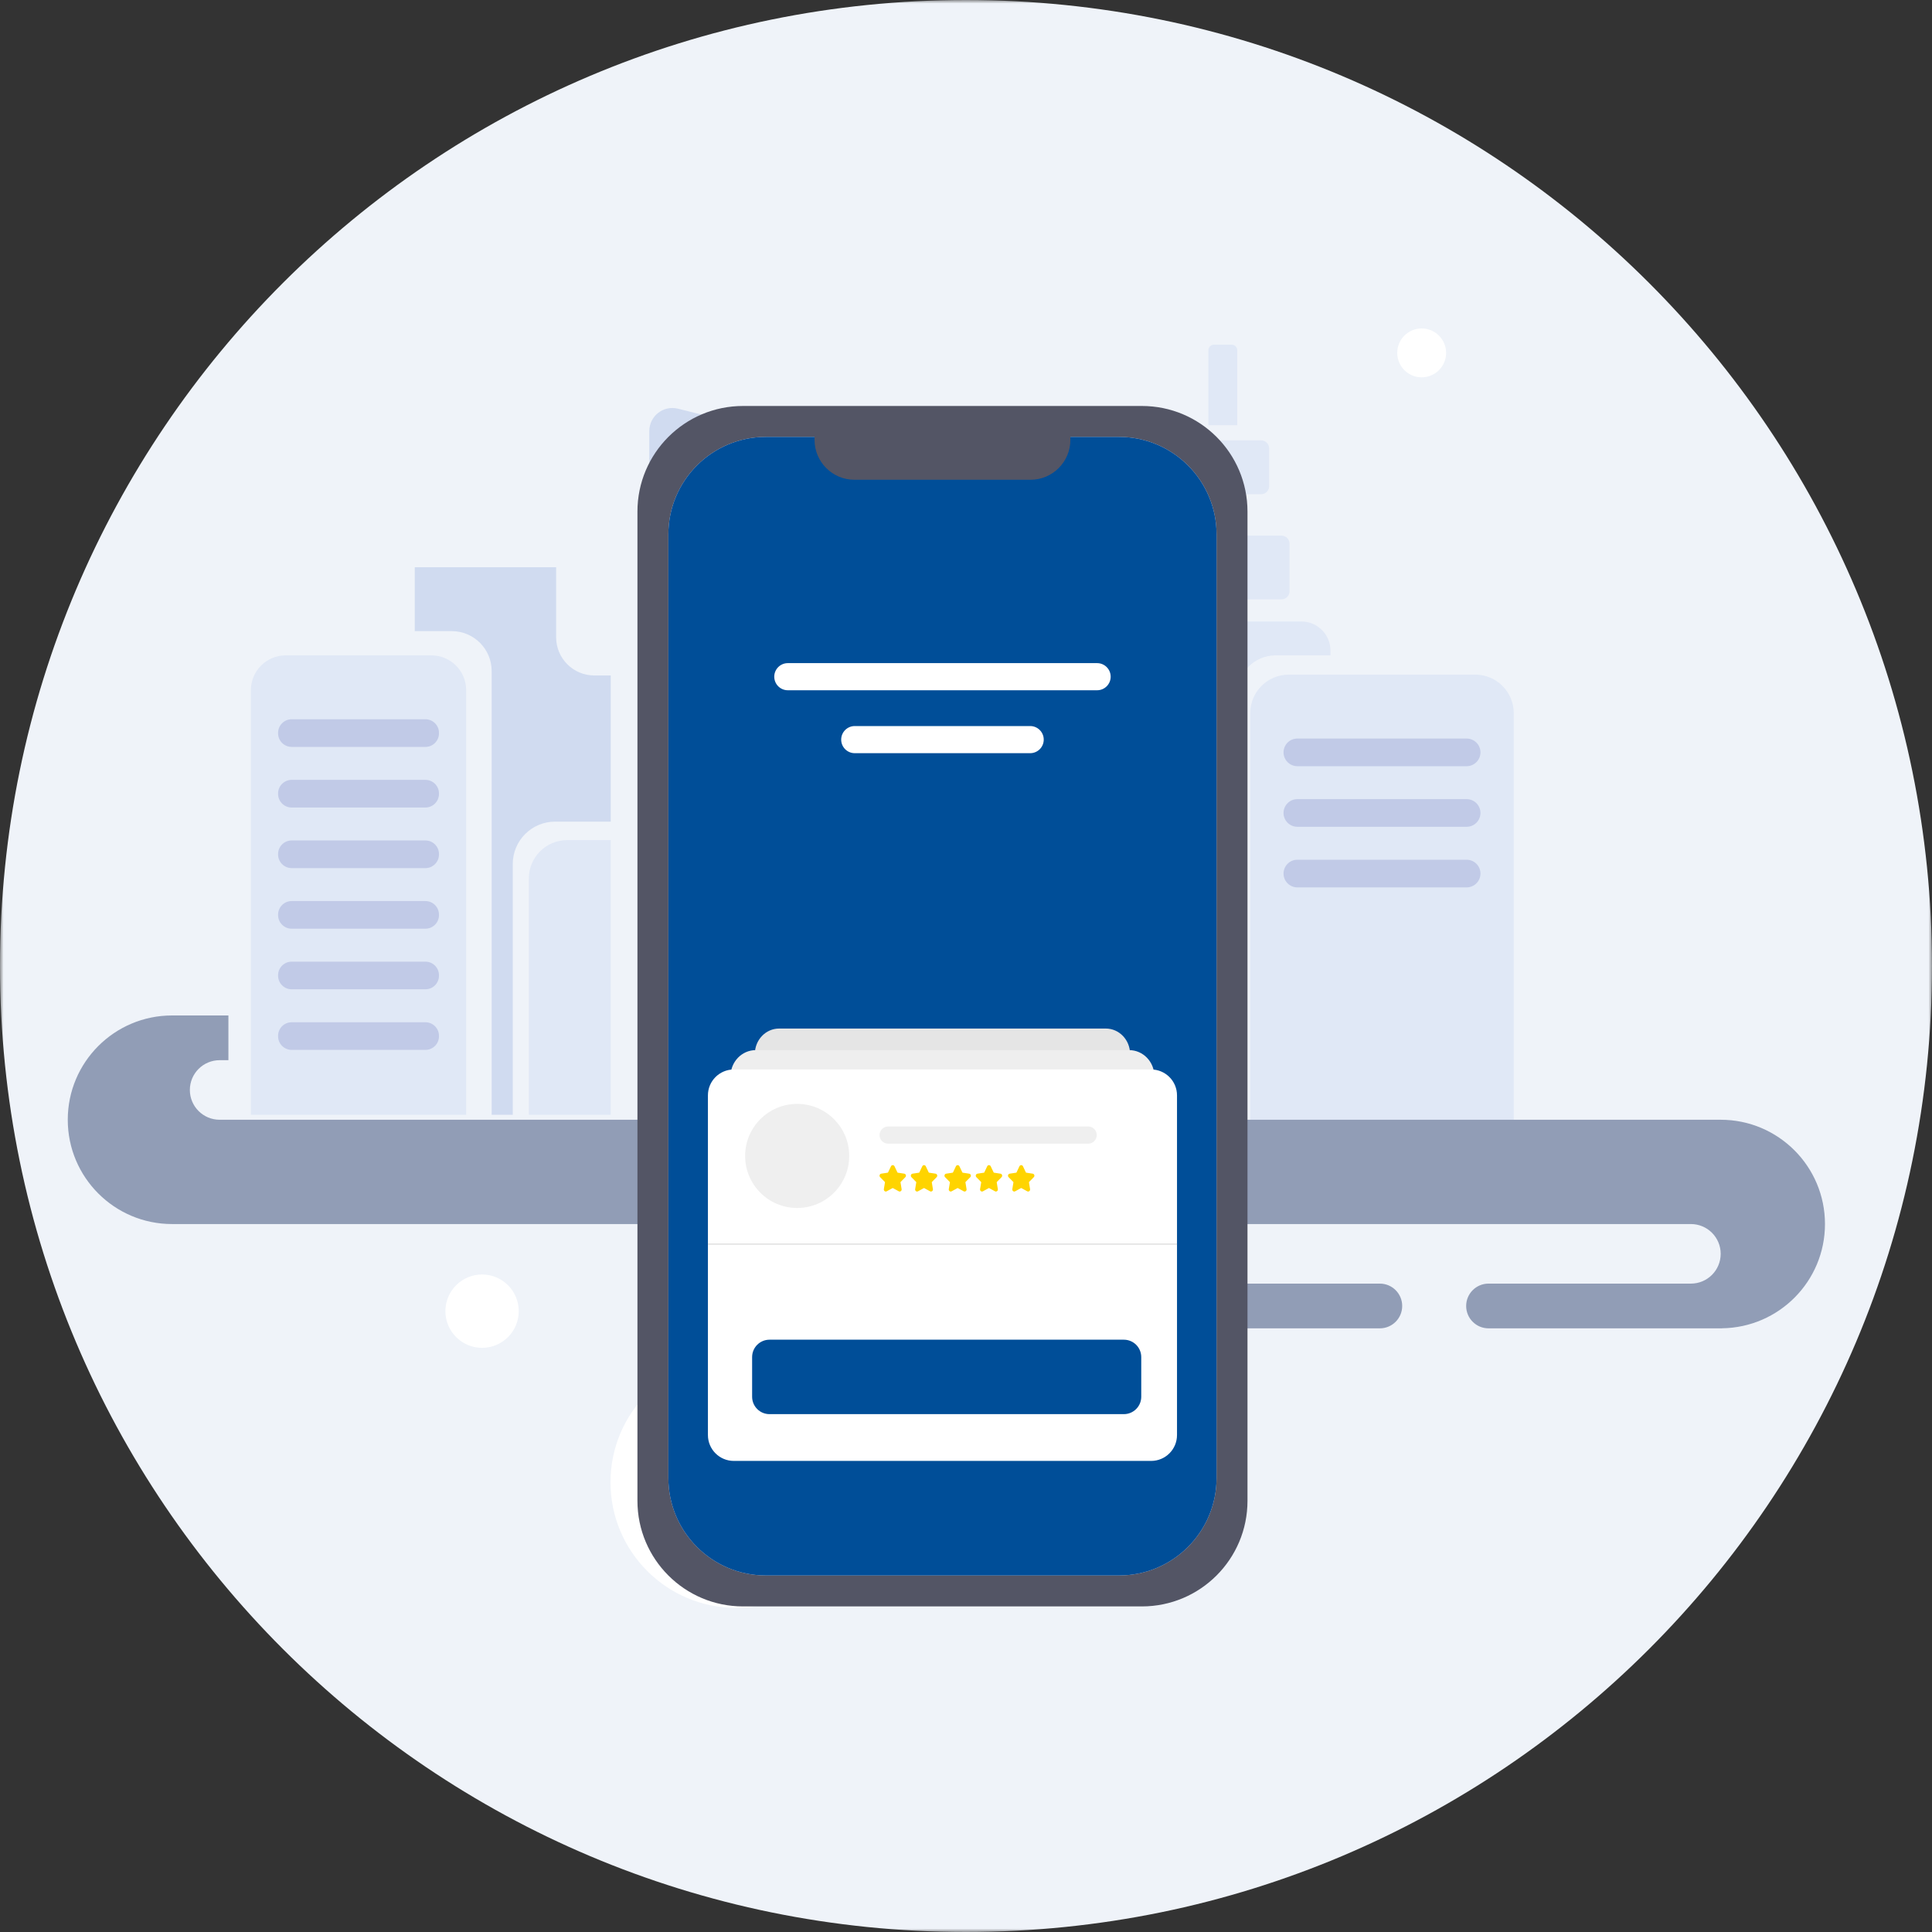 <svg viewBox="0 0 278 278" fill="none" xmlns="http://www.w3.org/2000/svg" xmlns:anim="http://www.w3.org/2000/anim" anim="" anim:transform-origin="50% 50%" anim:duration="0.5" anim:ease="power1.inOut">
  <rect x="0" y="0" width="278" height="278" fill="#333333" stroke="none"/>
  <g id="402de027501fddd794207965a037feb6">
    <g id="379c6092ba1dea99c7f38199460d7611">
      <g id="da270e3c8cab3437201f3efd1992ceb2">
        <mask id="2bb69bd63ad121be534075cac1a9e58e" style="mask-type:alpha" maskUnits="userSpaceOnUse" x="0" y="0" width="278" height="278">
          <path id="aa758707565c69730d3b2208b5cd32d5" fill-rule="evenodd" clip-rule="evenodd" d="M0 0H278V278H0V0Z" fill="white"></path>
        </mask>
        <g mask="url(#2bb69bd63ad121be534075cac1a9e58e)">
          <path id="d2e2a50e16a986a16306f8a494b97134" fill-rule="evenodd" clip-rule="evenodd" d="M139 0C62.233 0 0 62.233 0 139C0 215.768 62.233 278 139 278C215.767 278 278 215.768 278 139C278 62.233 215.767 0 139 0" fill="#EFF3F9"></path>
        </g>
      </g>
      <path id="07a24f5495e26e98cc70602635b4440d" fill-rule="evenodd" clip-rule="evenodd" d="M105.924 231.359V231.359C95.94 231.359 87.846 223.265 87.846 213.281C87.846 203.297 95.94 195.203 105.924 195.203C115.908 195.203 124.002 203.297 124.002 213.281C124.002 223.265 115.908 231.359 105.924 231.359" fill="white"></path>
      <path id="d1cb2adc00d56742a37377c1b8fc8792" fill-rule="evenodd" clip-rule="evenodd" d="M69.366 193.943V193.943C66.452 193.943 64.09 191.581 64.09 188.666C64.09 185.752 66.452 183.389 69.366 183.389C72.281 183.389 74.643 185.752 74.643 188.666C74.643 191.581 72.281 193.943 69.366 193.943" fill="white"></path>
      <path id="3d9c0a502a9af8a213bd1467736e5fa0" fill-rule="evenodd" clip-rule="evenodd" d="M155.908 220.314V220.314C153.966 220.314 152.392 218.739 152.392 216.797C152.392 214.855 153.966 213.281 155.908 213.281C157.85 213.281 159.424 214.855 159.424 216.797C159.424 218.739 157.85 220.314 155.908 220.314" fill="white"></path>
      <path id="ef7f68b23165162ae230f2a3ab588c88" fill-rule="evenodd" clip-rule="evenodd" d="M204.568 54.293V54.293C202.626 54.293 201.052 52.719 201.052 50.777C201.052 48.835 202.626 47.261 204.568 47.261C206.51 47.261 208.084 48.835 208.084 50.777C208.084 52.719 206.51 54.293 204.568 54.293" fill="white"></path>
      <path id="769a8db1586f5677ff7910ca7713b7b4" fill-rule="evenodd" clip-rule="evenodd" d="M183.568 94.301H191.441V93.616C191.441 91.302 189.566 89.427 187.252 89.427H164.655C162.341 89.427 160.466 91.302 160.466 93.616V160.412H178.028V99.841C178.028 96.781 180.509 94.301 183.568 94.301" fill="#E0E8F6"></path>
      <mask id="01ebc21132abf174a7d507a5926e9c2f" style="mask-type:alpha" maskUnits="userSpaceOnUse" x="0" y="0" width="278" height="278">
        <path id="40681aab8368e3a133871cc85d472777" fill-rule="evenodd" clip-rule="evenodd" d="M0 278H278V0H0V278Z" fill="white"></path>
      </mask>
      <g mask="url(#01ebc21132abf174a7d507a5926e9c2f)">
        <path id="7d3ba449fe0912fb9b89fffaf5ac02ad" fill-rule="evenodd" clip-rule="evenodd" d="M136.691 160.412H155.897V102.622H136.691V160.412Z" fill="#D0DBF0"></path>
        <path id="fdce1559baa1f202278bdb4335d6b1ac" fill-rule="evenodd" clip-rule="evenodd" d="M184.389 86.25H167.519C166.873 86.25 166.351 85.727 166.351 85.083V78.237C166.351 77.593 166.873 77.07 167.519 77.07H184.389C185.034 77.07 185.556 77.593 185.556 78.237V85.083C185.556 85.727 185.034 86.25 184.389 86.25" fill="#E0E8F6"></path>
        <path id="b34adace40423ac16d9e02e40fda45fc" fill-rule="evenodd" clip-rule="evenodd" d="M132.53 160.412H93.43V62.028C93.43 59.869 95.459 58.284 97.554 58.807L130.013 66.904C131.493 67.273 132.53 68.601 132.53 70.125V160.412Z" fill="#D0DBF0"></path>
        <path id="aeda31f69cf7ab1ca1b67198ab733ef2" fill-rule="evenodd" clip-rule="evenodd" d="M76.097 160.413V126.406C76.097 123.356 78.569 120.884 81.619 120.884H87.882V160.413H76.097Z" fill="#E0E8F6"></path>
        <path id="631aab139f1d59d76fc8fba3d2907d79" fill-rule="evenodd" clip-rule="evenodd" d="M174.567 153.94V153.94C173.757 153.94 173.1 153.284 173.1 152.474V100.852C173.1 100.043 173.757 99.386 174.567 99.386C175.377 99.386 176.033 100.043 176.033 100.852V152.474C176.033 153.284 175.377 153.94 174.567 153.94" fill="#C0CBE2"></path>
        <path id="62f79827b3ade44f4795f7c0f3cb204c" fill-rule="evenodd" clip-rule="evenodd" d="M166.43 153.94V153.94C165.62 153.94 164.964 153.284 164.964 152.474V100.852C164.964 100.043 165.62 99.386 166.43 99.386C167.24 99.386 167.896 100.043 167.896 100.852V152.474C167.896 153.284 167.24 153.94 166.43 153.94" fill="#C0CBE2"></path>
        <path id="15de6063f64bcb4c4c5adc3c2ee1aaa8" fill-rule="evenodd" clip-rule="evenodd" d="M125.115 81.66H101.966C100.698 81.66 99.672 80.632 99.672 79.365C99.672 78.097 100.698 77.07 101.966 77.07H125.115C126.383 77.07 127.41 78.097 127.41 79.365C127.41 80.632 126.383 81.66 125.115 81.66" fill="#C1CAE7"></path>
        <path id="a1b07634b507da146313751a0f2caa39" fill-rule="evenodd" clip-rule="evenodd" d="M125.115 91.722H101.966C100.698 91.722 99.672 90.694 99.672 89.427C99.672 88.159 100.698 87.132 101.966 87.132H125.115C126.383 87.132 127.41 88.159 127.41 89.427C127.41 90.694 126.383 91.722 125.115 91.722" fill="#C1CAE7"></path>
        <path id="b05d60bfb43651668acff0958568b559" fill-rule="evenodd" clip-rule="evenodd" d="M125.115 101.784H101.966C100.698 101.784 99.672 100.756 99.672 99.489C99.672 98.221 100.698 97.194 101.966 97.194H125.115C126.383 97.194 127.41 98.221 127.41 99.489C127.41 100.756 126.383 101.784 125.115 101.784" fill="#C1CAE7"></path>
        <path id="0773cdf05bb9b3f7a075555ed5e11815" fill-rule="evenodd" clip-rule="evenodd" d="M125.115 111.846H101.966C100.698 111.846 99.672 110.818 99.672 109.55C99.672 108.282 100.698 107.256 101.966 107.256H125.115C126.383 107.256 127.41 108.282 127.41 109.55C127.41 110.818 126.383 111.846 125.115 111.846" fill="#C1CAE7"></path>
        <path id="304ed2128d368d484e6124d42be53640" fill-rule="evenodd" clip-rule="evenodd" d="M125.115 121.908H101.966C100.698 121.908 99.672 120.88 99.672 119.613C99.672 118.345 100.698 117.317 101.966 117.317H125.115C126.383 117.317 127.41 118.345 127.41 119.613C127.41 120.88 126.383 121.908 125.115 121.908" fill="#C1CAE7"></path>
        <path id="b6eb5ffa39f8867075b4fc3ed66bb7b6" fill-rule="evenodd" clip-rule="evenodd" d="M125.115 131.969H101.966C100.698 131.969 99.672 130.942 99.672 129.675C99.672 128.407 100.698 127.379 101.966 127.379H125.115C126.383 127.379 127.41 128.407 127.41 129.675C127.41 130.942 126.383 131.969 125.115 131.969" fill="#C1CAE7"></path>
        <path id="837f695d7b6b5e1bc9e6f17a8e5364f9" fill-rule="evenodd" clip-rule="evenodd" d="M125.115 142.032H101.966C100.698 142.032 99.672 141.004 99.672 139.737C99.672 138.469 100.698 137.441 101.966 137.441H125.115C126.383 137.441 127.41 138.469 127.41 139.737C127.41 141.004 126.383 142.032 125.115 142.032" fill="#C1CAE7"></path>
        <path id="a4a145557e1b86a0d5c100a01acc6c65" fill-rule="evenodd" clip-rule="evenodd" d="M125.115 152.093H101.966C100.698 152.093 99.672 151.066 99.672 149.798C99.672 148.53 100.698 147.503 101.966 147.503H125.115C126.383 147.503 127.41 148.53 127.41 149.798C127.41 151.066 126.383 152.093 125.115 152.093" fill="#C1CAE7"></path>
        <path id="f4d95ea1512c2407726bf664c42bdda8" fill-rule="evenodd" clip-rule="evenodd" d="M67.078 160.412H36.102V99.308C36.102 96.542 38.344 94.301 41.11 94.301H62.071C64.836 94.301 67.078 96.542 67.078 99.308V160.412Z" fill="#E0E8F6"></path>
        <path id="e7b0656469f86d6ae371d29755a6ccc9" fill-rule="evenodd" clip-rule="evenodd" d="M61.214 107.475H41.968C40.89 107.475 40.016 106.602 40.016 105.524V105.45C40.016 104.372 40.89 103.497 41.968 103.497H61.214C62.291 103.497 63.165 104.372 63.165 105.45V105.524C63.165 106.602 62.291 107.475 61.214 107.475" fill="#C1CAE7"></path>
        <path id="dbc18c70a50b19efff5d29167e7fa2d8" fill-rule="evenodd" clip-rule="evenodd" d="M61.214 116.195H41.968C40.89 116.195 40.016 115.321 40.016 114.243V114.169C40.016 113.091 40.89 112.217 41.968 112.217H61.214C62.291 112.217 63.165 113.091 63.165 114.169V114.243C63.165 115.321 62.291 116.195 61.214 116.195" fill="#C1CAE7"></path>
        <path id="727fccd9fce165140d42ce61929c1c04" fill-rule="evenodd" clip-rule="evenodd" d="M61.214 124.914H41.968C40.89 124.914 40.016 124.04 40.016 122.962V122.888C40.016 121.81 40.89 120.936 41.968 120.936H61.214C62.291 120.936 63.165 121.81 63.165 122.888V122.962C63.165 124.04 62.291 124.914 61.214 124.914" fill="#C1CAE7"></path>
        <path id="dec893f1bba8393f37acdfce41e0a6f3" fill-rule="evenodd" clip-rule="evenodd" d="M61.214 133.633H41.968C40.89 133.633 40.016 132.759 40.016 131.682V131.607C40.016 130.529 40.89 129.655 41.968 129.655H61.214C62.291 129.655 63.165 130.529 63.165 131.607V131.682C63.165 132.759 62.291 133.633 61.214 133.633" fill="#C1CAE7"></path>
        <path id="f40583faa4adf35c889d96c8a4e1932d" fill-rule="evenodd" clip-rule="evenodd" d="M61.214 142.352H41.968C40.89 142.352 40.016 141.478 40.016 140.4V140.327C40.016 139.249 40.89 138.374 41.968 138.374H61.214C62.291 138.374 63.165 139.249 63.165 140.327V140.4C63.165 141.478 62.291 142.352 61.214 142.352" fill="#C1CAE7"></path>
        <path id="9d430e11af7f4e4b257b4b926303f16b" fill-rule="evenodd" clip-rule="evenodd" d="M61.214 151.071H41.968C40.89 151.071 40.016 150.197 40.016 149.12V149.046C40.016 147.968 40.89 147.094 41.968 147.094H61.214C62.291 147.094 63.165 147.968 63.165 149.046V149.12C63.165 150.197 62.291 151.071 61.214 151.071" fill="#C1CAE7"></path>
        <path id="3b00d564d0ad222ae1ba2f886adea439" fill-rule="evenodd" clip-rule="evenodd" d="M217.816 163.186H179.901V102.614C179.901 99.555 182.381 97.074 185.44 97.074H212.276C215.336 97.074 217.816 99.555 217.816 102.614V163.186Z" fill="#E0E8F6"></path>
        <path id="7f4e8aabcd69b1aec9faeade2471f9f2" fill-rule="evenodd" clip-rule="evenodd" d="M211.038 110.249H186.68C185.581 110.249 184.691 109.359 184.691 108.26C184.691 107.162 185.581 106.272 186.68 106.272H211.038C212.136 106.272 213.027 107.162 213.027 108.26C213.027 109.359 212.136 110.249 211.038 110.249" fill="#C1CAE7"></path>
        <path id="f7715dd60b4927f364872acdb8409972" fill-rule="evenodd" clip-rule="evenodd" d="M211.038 118.968H186.68C185.581 118.968 184.691 118.078 184.691 116.98C184.691 115.881 185.581 114.99 186.68 114.99H211.038C212.136 114.99 213.027 115.881 213.027 116.98C213.027 118.078 212.136 118.968 211.038 118.968" fill="#C1CAE7"></path>
        <path id="b24124ae09c105bec23005a23cc4ff9f" fill-rule="evenodd" clip-rule="evenodd" d="M211.038 127.688H186.68C185.581 127.688 184.691 126.797 184.691 125.699C184.691 124.601 185.581 123.71 186.68 123.71H211.038C212.136 123.71 213.027 124.601 213.027 125.699C213.027 126.797 212.136 127.688 211.038 127.688" fill="#C1CAE7"></path>
        <path id="b50504d3188bfaf19e2e1cce395e1029" fill-rule="evenodd" clip-rule="evenodd" d="M85.518 97.194C82.484 97.194 80.023 94.733 80.023 91.699V81.624H59.681V90.814H65.003C68.176 90.814 70.748 93.386 70.748 96.559V160.412H73.782V124.323C73.782 120.955 76.511 118.225 79.879 118.225H87.882V97.194H85.518Z" fill="#D0DBF0"></path>
        <path id="245f31630d386baff98c8df1c4182301" fill-rule="evenodd" clip-rule="evenodd" d="M181.456 71.119H170.451C169.806 71.119 169.284 70.596 169.284 69.952V64.531C169.284 63.886 169.806 63.363 170.451 63.363H181.456C182.101 63.363 182.623 63.886 182.623 64.531V69.952C182.623 70.596 182.101 71.119 181.456 71.119" fill="#E0E8F6"></path>
        <path id="15a911fe4f5a372ab3ba666aec4a0a50" fill-rule="evenodd" clip-rule="evenodd" d="M178.029 61.179H173.879V50.395C173.879 49.955 174.235 49.598 174.674 49.598H177.233C177.673 49.598 178.029 49.955 178.029 50.395V61.179Z" fill="#E0E8F6"></path>
        <path id="d1bc3d19d16e3200964e6019d11f82e5" fill-rule="evenodd" clip-rule="evenodd" d="M188.321 170.583H66.285C64.562 170.583 63.164 169.187 63.164 167.462C63.164 165.739 64.562 164.342 66.285 164.342H188.321C190.044 164.342 191.441 165.739 191.441 167.462C191.441 169.187 190.044 170.583 188.321 170.583" fill="#7E89A0"></path>
        <path id="416688559645cdc34160559c7c5b743e" fill-rule="evenodd" clip-rule="evenodd" d="M262.6 176.131C262.6 167.843 255.881 161.123 247.593 161.123H236.162H228.427H31.604C29.237 161.123 27.319 159.205 27.319 156.838C27.319 154.471 29.237 152.553 31.604 152.553H32.867V146.117H24.758C16.47 146.117 9.751 152.835 9.751 161.123C9.751 169.412 16.47 176.131 24.758 176.131H232.586H243.307C245.675 176.131 247.593 178.05 247.593 180.416C247.593 182.783 245.675 184.702 243.307 184.702H235.284H214.188C212.41 184.702 210.969 186.142 210.969 187.92C210.969 189.698 212.41 191.138 214.188 191.138H247.77V191.13C255.976 191.033 262.6 184.359 262.6 176.131" fill="#919DB6"></path>
        <path id="455f7a315f7b0a6c2487caece14abf3f" fill-rule="evenodd" clip-rule="evenodd" d="M198.547 184.702H177.784C176.007 184.702 174.567 186.142 174.567 187.92C174.567 189.698 176.007 191.138 177.784 191.138H198.547C200.324 191.138 201.766 189.698 201.766 187.92C201.766 186.142 200.324 184.702 198.547 184.702" fill="#919DB6"></path>
        <path id="107b2c665789e22c24f60a0ce5e41dd6" fill-rule="evenodd" clip-rule="evenodd" d="M164.306 231.151H106.92C98.526 231.151 91.722 224.346 91.722 215.952V73.615C91.722 65.221 98.526 58.417 106.92 58.417H164.306C172.7 58.417 179.504 65.221 179.504 73.615V215.952C179.504 224.346 172.7 231.151 164.306 231.151" fill="#535565"></path>
        <path id="2789a35875074ace1c4abcd78d326e01" fill-rule="evenodd" clip-rule="evenodd" d="M161.022 226.699H110.204C102.454 226.699 96.173 220.418 96.173 212.668V76.899C96.173 69.15 102.454 62.868 110.204 62.868H161.022C168.772 62.868 175.053 69.15 175.053 76.899V212.668C175.053 220.418 168.772 226.699 161.022 226.699" fill="#FFE3E0"></path>
        <path id="c1c64b5d979f16d82086fa9c659c2fd3" fill-rule="evenodd" clip-rule="evenodd" d="M161.022 226.699H110.204C102.454 226.699 96.173 220.418 96.173 212.668V76.899C96.173 69.15 102.454 62.868 110.204 62.868H161.022C168.772 62.868 175.053 69.15 175.053 76.899V212.668C175.053 220.418 168.772 226.699 161.022 226.699" fill="#004E98"></path>
        <path id="0d3134f73b7bd79d6152fab75dd44235" fill-rule="evenodd" clip-rule="evenodd" d="M148.277 69.036H122.949C119.778 69.036 117.207 66.465 117.207 63.294V60.745H154.019V63.294C154.019 66.465 151.448 69.036 148.277 69.036" fill="#535565"></path>
        <path id="5f587354669b21a4cccb7a9002deb82b" fill-rule="evenodd" clip-rule="evenodd" d="M159.115 203.644H112.111C110.181 203.644 108.617 202.007 108.617 199.987V151.658C108.617 149.638 110.181 148 112.111 148H159.115C161.044 148 162.609 149.638 162.609 151.658V199.987C162.609 202.007 161.044 203.644 159.115 203.644" fill="#E5E5E5"></path>
        <path id="0360fc2d85864d6184d1529ee867aa1e" fill-rule="evenodd" clip-rule="evenodd" d="M157.864 99.323H113.362C112.284 99.323 111.41 98.45 111.41 97.371C111.41 96.293 112.284 95.419 113.362 95.419H157.864C158.943 95.419 159.817 96.293 159.817 97.371C159.817 98.45 158.943 99.323 157.864 99.323" fill="white"></path>
        <path id="86bbd7578e55ee17f70c232c8a3bab46" fill-rule="evenodd" clip-rule="evenodd" d="M148.233 108.377H122.993C121.915 108.377 121.041 107.504 121.041 106.425C121.041 105.347 121.915 104.473 122.993 104.473H148.233C149.311 104.473 150.185 105.347 150.185 106.425C150.185 107.504 149.311 108.377 148.233 108.377" fill="white"></path>
        <path id="ebf33b6b88acb7124ae218b7496d24f8" fill-rule="evenodd" clip-rule="evenodd" d="M162.479 207.43H108.747C106.745 207.43 105.122 205.748 105.122 203.673V154.86C105.122 152.786 106.745 151.104 108.747 151.104H162.479C164.481 151.104 166.104 152.786 166.104 154.86V203.673C166.104 205.748 164.481 207.43 162.479 207.43" fill="#EEEEEE"></path>
        <path id="f95c1a86213cf42f7dc6a7d2ca68c552" fill-rule="evenodd" clip-rule="evenodd" d="M165.638 210.215H105.589C103.532 210.215 101.865 208.548 101.865 206.491V157.614C101.865 155.557 103.532 153.889 105.589 153.889H165.638C167.695 153.889 169.362 155.557 169.362 157.614V206.491C169.362 208.548 167.695 210.215 165.638 210.215" fill="white"></path>
        <path id="8d43a13741c448b0f5e6b517a17c8979" fill-rule="evenodd" clip-rule="evenodd" d="M114.707 173.82V173.82C110.571 173.82 107.218 170.468 107.218 166.331C107.218 162.195 110.571 158.841 114.707 158.841C118.842 158.841 122.196 162.195 122.196 166.331C122.196 170.468 118.842 173.82 114.707 173.82" fill="#EFEFEF"></path>
        <path id="71bf5bacdc5c55a9c5e2a3a7f9318a94" fill-rule="evenodd" clip-rule="evenodd" d="M156.579 164.567H127.798C127.113 164.567 126.56 164.014 126.56 163.329C126.56 162.645 127.113 162.092 127.798 162.092H156.579C157.263 162.092 157.816 162.645 157.816 163.329C157.816 164.014 157.263 164.567 156.579 164.567" fill="#EFEFEF"></path>
        <path id="f0c56c124b5c382119929b20b5fc4139" fill-rule="evenodd" clip-rule="evenodd" d="M101.865 179.107H169.361V178.925H101.865V179.107Z" fill="#E2E2E2"></path>
        <path id="388b50ef7c786ee5e153330564696e9f" fill-rule="evenodd" clip-rule="evenodd" d="M161.714 203.484H110.726C109.344 203.484 108.224 202.363 108.224 200.981V195.275C108.224 193.892 109.344 192.772 110.726 192.772H161.714C163.097 192.772 164.217 193.892 164.217 195.275V200.981C164.217 202.363 163.097 203.484 161.714 203.484" fill="#004E98"></path>
      </g>
    </g>
    <g id="4f4be6bcf933f6ed8a43968c205ec872">
      <path id="18978996b6fb3a04bcf6b2a4244c2de5" fill-rule="evenodd" clip-rule="evenodd" d="M130.272 169.386C130.35 169.307 130.378 169.191 130.344 169.083C130.31 168.975 130.222 168.899 130.116 168.883L129.176 168.74C129.157 168.737 129.141 168.725 129.133 168.707L128.713 167.82C128.665 167.718 128.567 167.655 128.458 167.655C128.35 167.655 128.253 167.718 128.205 167.82L127.784 168.707C127.777 168.725 127.76 168.737 127.742 168.74L126.802 168.883C126.695 168.899 126.607 168.976 126.573 169.083C126.54 169.192 126.568 169.308 126.645 169.386L127.325 170.078C127.339 170.092 127.345 170.111 127.342 170.13L127.181 171.107C127.162 171.218 127.206 171.329 127.293 171.396C127.381 171.463 127.496 171.471 127.591 171.418L128.433 170.958C128.449 170.948 128.469 170.948 128.485 170.958L129.325 171.418C129.367 171.442 129.413 171.452 129.457 171.452C129.516 171.452 129.574 171.434 129.623 171.396C129.712 171.329 129.754 171.218 129.737 171.107L129.576 170.13C129.573 170.111 129.579 170.092 129.592 170.077L130.272 169.386Z" fill="#FFD400"></path>
      <path id="f3c489c1b76ee4f2948ee64126c67688" fill-rule="evenodd" clip-rule="evenodd" d="M134.775 169.386C134.853 169.307 134.881 169.191 134.847 169.083C134.813 168.975 134.725 168.899 134.619 168.883L133.679 168.74C133.66 168.737 133.644 168.725 133.636 168.707L133.216 167.82C133.168 167.718 133.071 167.655 132.961 167.655C132.853 167.655 132.756 167.718 132.708 167.82L132.287 168.707C132.279 168.725 132.263 168.737 132.245 168.74L131.305 168.883C131.198 168.899 131.11 168.976 131.076 169.083C131.043 169.192 131.071 169.308 131.148 169.386L131.828 170.078C131.842 170.092 131.848 170.111 131.845 170.13L131.684 171.107C131.665 171.218 131.709 171.329 131.796 171.396C131.884 171.463 131.999 171.471 132.094 171.418L132.936 170.958C132.952 170.948 132.972 170.948 132.988 170.958L133.828 171.418C133.87 171.442 133.916 171.452 133.96 171.452C134.019 171.452 134.077 171.434 134.126 171.396C134.215 171.329 134.257 171.218 134.24 171.107L134.079 170.13C134.076 170.111 134.082 170.092 134.095 170.077L134.775 169.386Z" fill="#FFD400"></path>
      <path id="b3e34f84b9192bb40ac3462cad629992" fill-rule="evenodd" clip-rule="evenodd" d="M139.615 169.386C139.694 169.307 139.721 169.191 139.687 169.083C139.654 168.975 139.565 168.899 139.459 168.883L138.519 168.74C138.501 168.737 138.485 168.725 138.477 168.707L138.056 167.82C138.008 167.718 137.911 167.655 137.802 167.655C137.693 167.655 137.596 167.718 137.549 167.82L137.128 168.707C137.12 168.725 137.104 168.737 137.086 168.74L136.146 168.883C136.038 168.899 135.951 168.976 135.917 169.083C135.883 169.192 135.911 169.308 135.988 169.386L136.669 170.078C136.682 170.092 136.688 170.111 136.686 170.13L136.524 171.107C136.506 171.218 136.55 171.329 136.637 171.396C136.724 171.463 136.839 171.471 136.935 171.418L137.776 170.958C137.792 170.948 137.812 170.948 137.828 170.958L138.669 171.418C138.71 171.442 138.756 171.452 138.8 171.452C138.86 171.452 138.918 171.434 138.967 171.396C139.055 171.329 139.098 171.218 139.08 171.107L138.919 170.13C138.916 170.111 138.923 170.092 138.935 170.077L139.615 169.386Z" fill="#FFD400"></path>
      <path id="aa109f8670900561f13f7fea6a82c95f" fill-rule="evenodd" clip-rule="evenodd" d="M144.118 169.386C144.196 169.307 144.223 169.191 144.19 169.083C144.157 168.975 144.068 168.899 143.961 168.883L143.022 168.74C143.003 168.737 142.988 168.725 142.979 168.707L142.559 167.82C142.51 167.718 142.413 167.655 142.305 167.655C142.195 167.655 142.098 167.718 142.051 167.82L141.631 168.707C141.623 168.725 141.606 168.737 141.588 168.74L140.649 168.883C140.541 168.899 140.453 168.976 140.419 169.083C140.386 169.192 140.414 169.308 140.491 169.386L141.171 170.078C141.185 170.092 141.19 170.111 141.188 170.13L141.026 171.107C141.009 171.218 141.052 171.329 141.14 171.396C141.227 171.463 141.342 171.471 141.438 171.418L142.278 170.958C142.294 170.948 142.314 170.948 142.33 170.958L143.171 171.418C143.213 171.442 143.258 171.452 143.303 171.452C143.362 171.452 143.42 171.434 143.47 171.396C143.558 171.329 143.601 171.218 143.582 171.107L143.422 170.13C143.419 170.111 143.425 170.092 143.438 170.077L144.118 169.386Z" fill="#FFD400"></path>
      <path id="60ac13c95aa1ac2bff2cab16519dbbed" fill-rule="evenodd" clip-rule="evenodd" d="M148.756 169.386C148.834 169.307 148.861 169.191 148.828 169.083C148.794 168.975 148.706 168.899 148.599 168.883L147.659 168.74C147.641 168.737 147.626 168.725 147.617 168.707L147.197 167.82C147.148 167.718 147.051 167.655 146.943 167.655C146.833 167.655 146.736 167.718 146.689 167.82L146.268 168.707C146.261 168.725 146.244 168.737 146.226 168.74L145.287 168.883C145.179 168.899 145.091 168.976 145.057 169.083C145.024 169.192 145.051 169.308 145.129 169.386L145.809 170.078C145.823 170.092 145.828 170.111 145.826 170.13L145.664 171.107C145.647 171.218 145.69 171.329 145.778 171.396C145.865 171.463 145.979 171.471 146.076 171.418L146.916 170.958C146.932 170.948 146.952 170.948 146.968 170.958L147.809 171.418C147.851 171.442 147.896 171.452 147.941 171.452C148 171.452 148.058 171.434 148.108 171.396C148.195 171.329 148.239 171.218 148.22 171.107L148.06 170.13C148.057 170.111 148.063 170.092 148.076 170.077L148.756 169.386Z" fill="#FFD400"></path>
    </g>
  </g>
</svg>